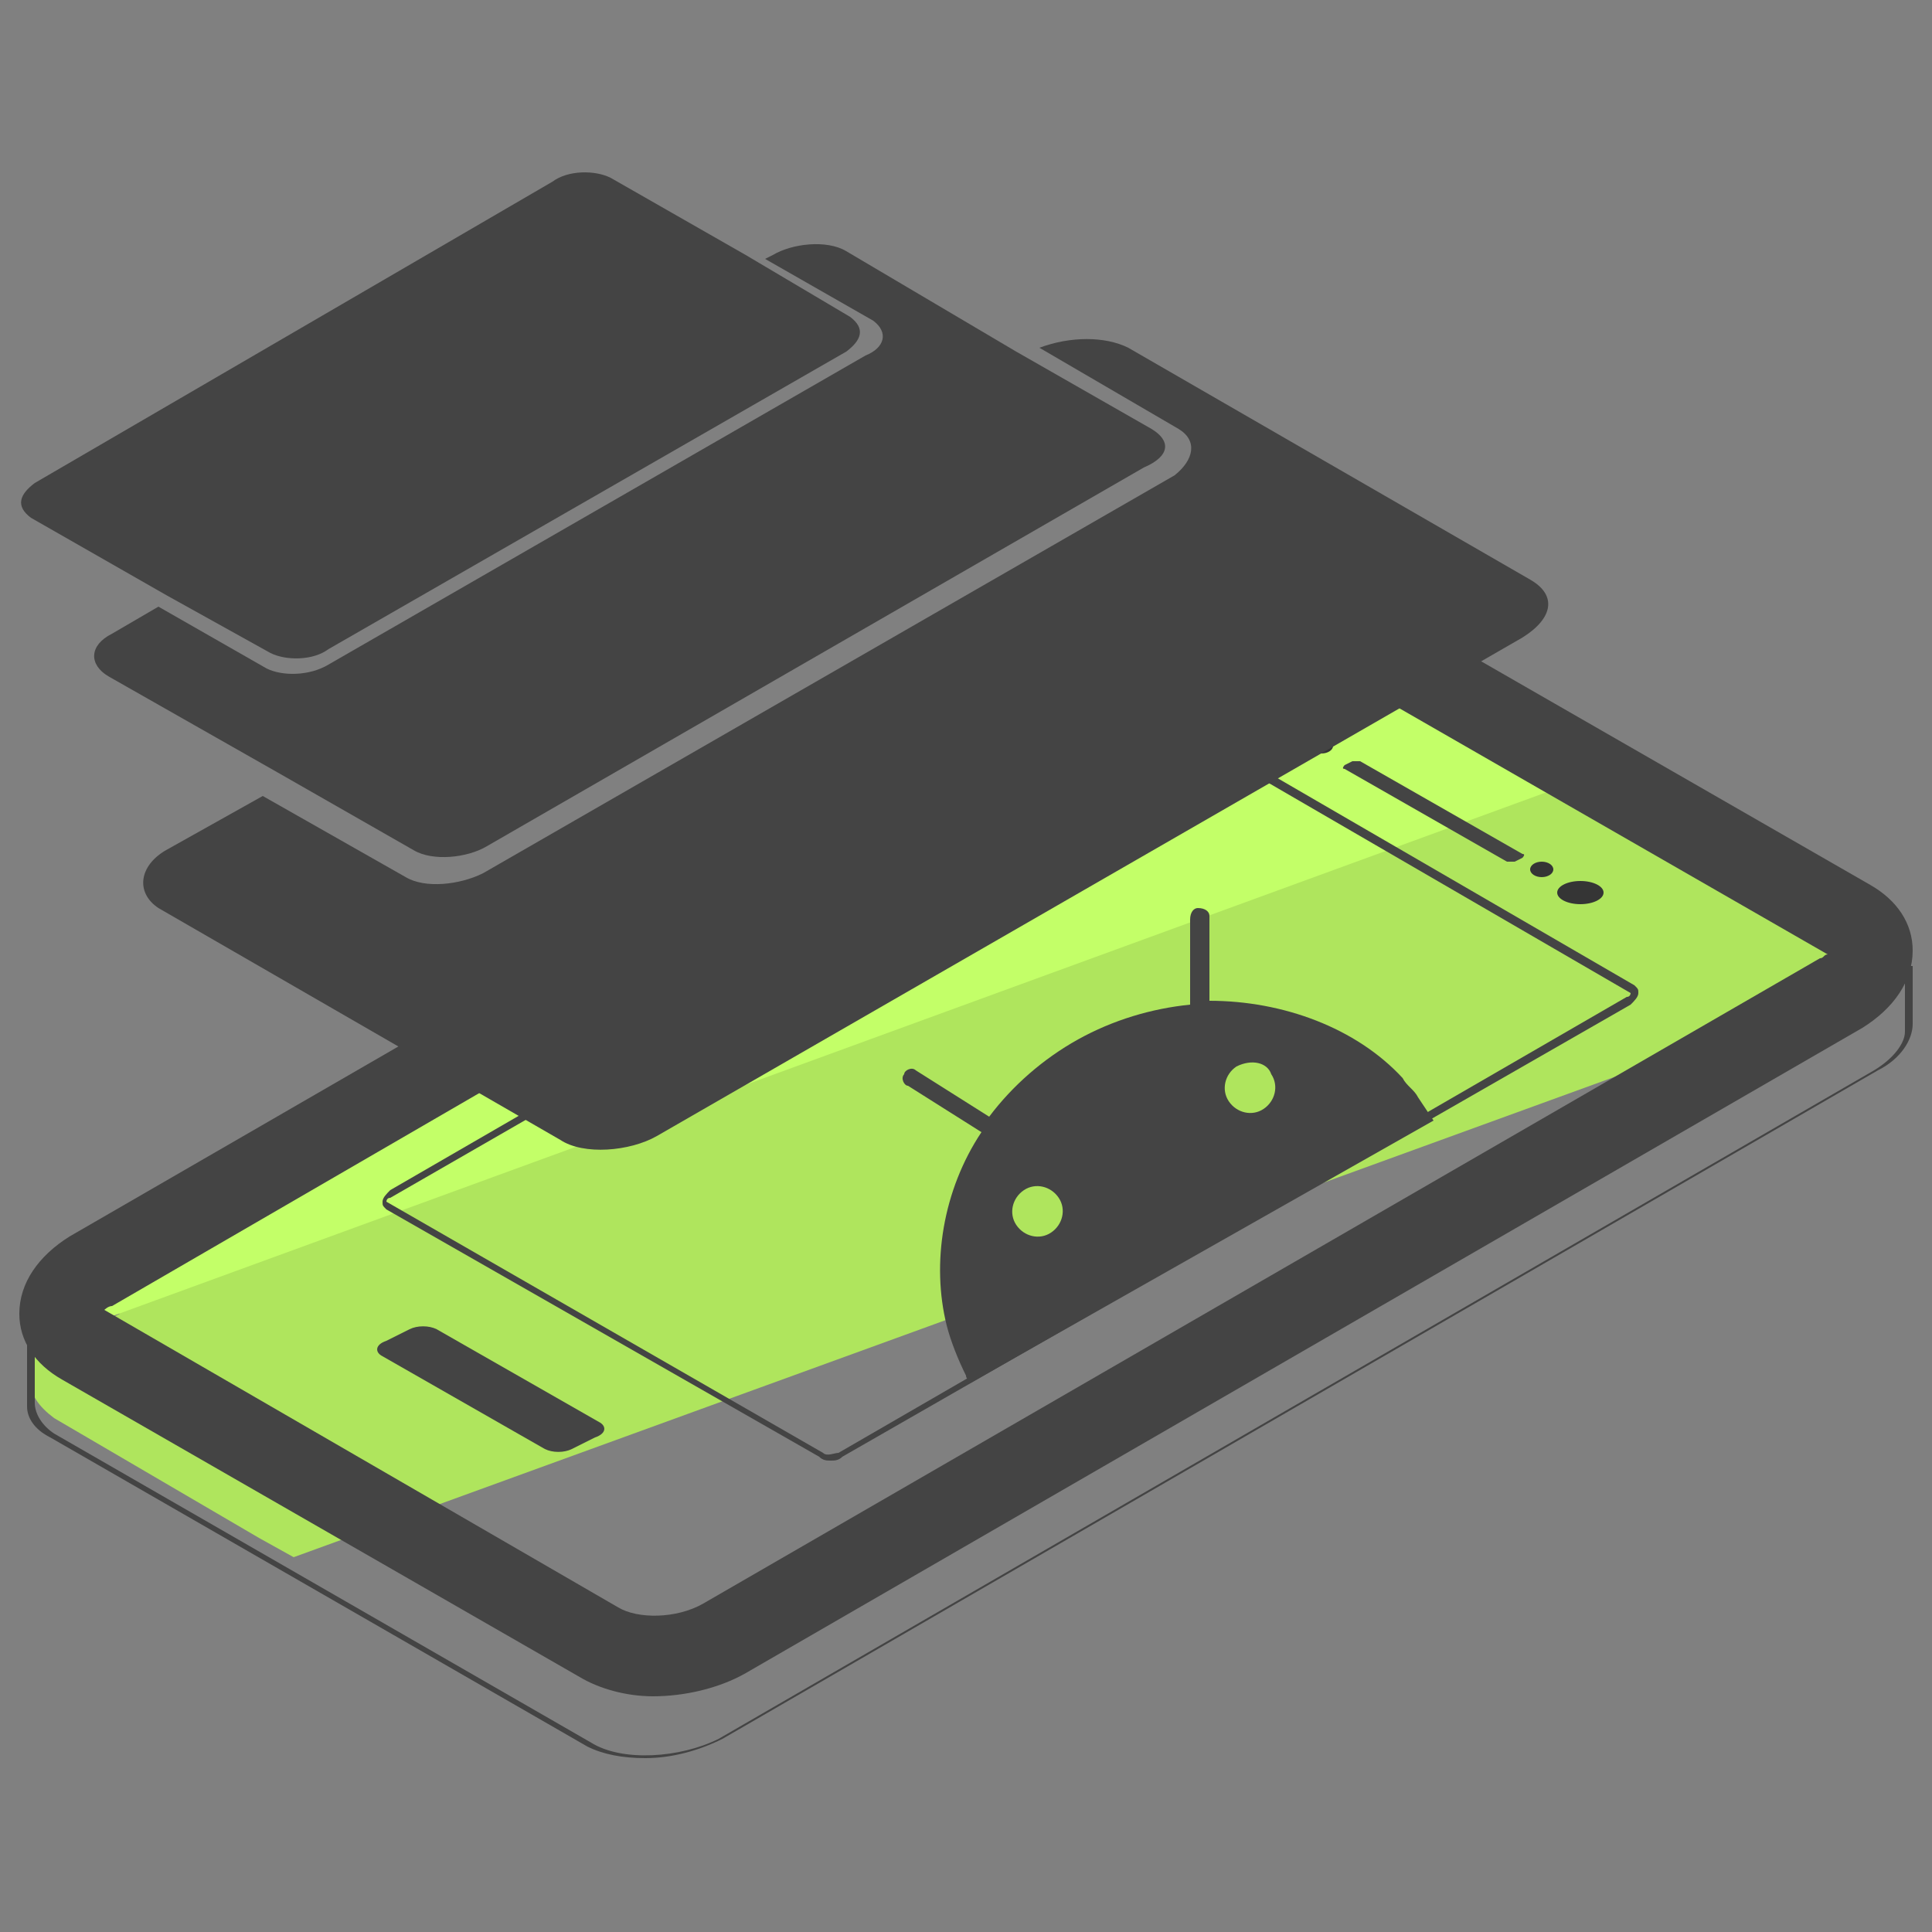 <?xml version="1.0" encoding="utf-8"?>
<!-- Generator: Adobe Illustrator 22.1.0, SVG Export Plug-In . SVG Version: 6.00 Build 0)  -->
<svg version="1.1" id="Layer_1" xmlns="http://www.w3.org/2000/svg" xmlns:xlink="http://www.w3.org/1999/xlink" x="0px" y="0px"
	 viewBox="0 0 50 50" style="enable-background:new 0 0 50 50;" xml:space="preserve">
<rect x="0" y="0" width="50" height="50" fill="#808080" stroke="none"/>
<style type="text/css">
	.st0{fill:none;}
	.st1{fill:#494949;}
	.st2{fill:#AFE55D;}
	.st3{fill:#C3FF68;}
	.st4{fill:#444444;}
	.st5{fill:#353535;}
</style>
<g>
	<g>
		<path class="st0" d="M2.1,34.1c0,0,0.1,0.1,0.1,0.3L3,34l-0.1-0.1c0,0-0.1,0-0.1-0.1l-0.9,0.3L2.1,34.1z"/>
	</g>
	<g>
		<polygon class="st1" points="0.7,34.4 0.7,34.6 1.8,34.2 		"/>
	</g>
	<g>
		<path class="st2" d="M48,24.9l-0.2-0.1l-0.1-0.1c0.3-0.2,0.4-0.5,0.4-0.8l0,0l-0.8-0.8l0.2-0.4c0,0-0.4,0.1-0.7,0.1l-5.2-3
			l-38.7,14c0,0,0.1,0,0.1,0.1L3.1,34l-0.8,0.4c-0.1-0.2-0.1-0.3-0.1-0.3H2l-1.2,0.4v1.3l0,0c0,0.3,0.2,0.6,0.6,0.9l5.3,3.1l0.9,0.5
			l41.8-15.2v-0.4l-0.6,0.1C48.8,24.8,48.3,24.9,48,24.9z"/>
	</g>
	<g>
		<path class="st3" d="M31.1,16L3.7,32c-0.1-0.2-0.1-0.3-0.1-0.3L3,32.1l-0.7,1.3l0,0c0,0.3,0.1,0.5,0.5,0.7L41.4,20l-7.1-4.1
			C33.5,15.4,32.1,15.5,31.1,16z"/>
	</g>
	<g>
		<path class="st4" d="M16.7,45.5c-0.6,0-1.1-0.1-1.5-0.3l-13.9-8c-0.4-0.2-0.6-0.5-0.6-0.8l0,0v-1.6h0.2v1.5c0,0.3,0.2,0.6,0.5,0.8
			l13.9,8c0.8,0.5,2.3,0.4,3.3-0.1l29.9-17.3c0.5-0.3,0.8-0.7,0.8-1l0,0l0,0V25h0.2v1.5c0,0.4-0.3,0.9-0.9,1.2L18.7,45
			C18.1,45.3,17.4,45.5,16.7,45.5z"/>
	</g>
	<g id="XMLID_68_">
		<path class="st4" d="M16.9,43.9c-0.7,0-1.4-0.2-1.9-0.5L1.6,35.7c-0.7-0.4-1.1-1-1.1-1.7c0-0.8,0.5-1.5,1.3-2l28.9-16.7
			c1.3-0.7,3.1-0.8,4.3-0.1l13.4,7.7c0.7,0.4,1.1,1,1.1,1.7c0,0.8-0.5,1.5-1.3,2L19.3,43.3C18.6,43.7,17.7,43.9,16.9,43.9z
			 M2.7,33.9L16,41.6c0.5,0.3,1.5,0.3,2.2-0.1l28.9-16.7c0.1,0,0.1-0.1,0.2-0.1L33.9,17c-0.5-0.3-1.5-0.3-2.2,0.1L2.9,33.8
			C2.8,33.8,2.7,33.9,2.7,33.9z"/>
	</g>
	<g id="XMLID_67_">
		<path class="st4" d="M21.5,37.8c-0.1,0-0.2,0-0.3-0.1L10,31.3c-0.1-0.1-0.1-0.1-0.1-0.2s0.1-0.2,0.2-0.3L30.5,19
			c0.2-0.1,0.5-0.1,0.6,0l11.2,6.5c0.1,0.1,0.1,0.1,0.1,0.2s-0.1,0.2-0.2,0.3L21.8,37.7C21.7,37.8,21.6,37.8,21.5,37.8z M21.3,37.6
			c0.1,0.1,0.3,0,0.4,0l20.4-11.8c0.1,0,0.1-0.1,0.1-0.1l0,0L31,19.2c-0.1-0.1-0.3,0-0.4,0L10.1,31C10,31,10,31.1,10,31.1l0,0
			L21.3,37.6z"/>
	</g>
	<g id="XMLID_66_">
		<path class="st4" d="M14.1,37.5l-4.2-2.4C9.7,35,9.7,34.8,10,34.7l0.6-0.3c0.2-0.1,0.5-0.1,0.7,0l4.2,2.4c0.2,0.1,0.2,0.3-0.1,0.4
			l-0.6,0.3C14.6,37.6,14.3,37.6,14.1,37.5z"/>
	</g>
	<g>
		<g id="XMLID_65_">
			<ellipse class="st5" cx="40.9" cy="23.1" rx="0.6" ry="0.3"/>
		</g>
		<g id="XMLID_62_">
			<ellipse class="st5" cx="34.2" cy="19.3" rx="0.3" ry="0.2"/>
		</g>
		<g id="XMLID_61_">
			<ellipse class="st5" cx="39.9" cy="22.5" rx="0.3" ry="0.2"/>
		</g>
		<g id="XMLID_60_">
			<path class="st4" d="M39,22.3l-4.2-2.4c-0.1,0,0-0.1,0-0.1l0.2-0.1c0.1,0,0.2,0,0.2,0l4.2,2.4c0.1,0,0,0.1,0,0.1l-0.2,0.1
				C39.2,22.3,39.1,22.3,39,22.3z"/>
		</g>
	</g>
	<g>
		<path class="st4" d="M39.6,15L29.2,9c-0.6-0.3-1.5-0.3-2.3,0l3.6,2.1c0.5,0.3,0.4,0.8-0.1,1.2L12.5,22.6c-0.6,0.3-1.5,0.4-2,0.1
			l-3.7-2.1L4.3,22c-0.7,0.4-0.8,1.1-0.2,1.5l10.4,6c0.6,0.4,1.8,0.3,2.5-0.1l22.4-12.9C40.2,16,40.3,15.4,39.6,15z"/>
	</g>
	<g>
		<path class="st4" d="M29.8,11.1l-3.5-2l-4.4-2.6c-0.5-0.3-1.4-0.2-1.9,0.1l-0.2,0.1l2.8,1.6C23,8.6,22.9,9,22.4,9.2l-13.9,8
			c-0.5,0.3-1.2,0.3-1.6,0.1l-2.8-1.6l-1.2,0.7c-0.6,0.3-0.6,0.8-0.1,1.1L7.2,20l3.5,2c0.5,0.3,1.4,0.2,1.9-0.1l17-9.8
			C30.3,11.8,30.3,11.4,29.8,11.1z"/>
	</g>
	<g>
		<path class="st4" d="M8.5,16.8l13.4-7.7c0.4-0.3,0.5-0.6,0.1-0.9l-2.7-1.6l-3.5-2c-0.4-0.2-1.1-0.2-1.5,0.1L0.9,12.5
			c-0.4,0.3-0.5,0.6-0.1,0.9l3.5,2L7,16.9C7.4,17.1,8.1,17.1,8.5,16.8z"/>
	</g>
	<g>
		<path class="st4" d="M31.3,25.9v-2.2c0-0.1-0.1-0.2-0.3-0.2c-0.1,0-0.2,0.1-0.2,0.3V26c-1,0.1-2,0.4-2.9,0.9s-1.7,1.2-2.3,2
			l-1.9-1.2c-0.1-0.1-0.3,0-0.3,0.1c-0.1,0.1,0,0.3,0.1,0.3l1.9,1.2c-1,1.5-1.3,3.4-0.9,5c0.1,0.4,0.3,0.9,0.5,1.3
			c0,0.1,0.1,0.1,0.1,0.2l0,0l12-6.8l-0.4-0.6c-0.1-0.2-0.3-0.3-0.4-0.5C35.1,26.6,33.2,25.9,31.3,25.9z M27.4,31
			c0.2,0.3,0.1,0.7-0.2,0.9c-0.3,0.2-0.7,0.1-0.9-0.2c-0.2-0.3-0.1-0.7,0.2-0.9C26.8,30.6,27.2,30.7,27.4,31z M32.9,27.8
			c0.2,0.3,0.1,0.7-0.2,0.9s-0.7,0.1-0.9-0.2c-0.2-0.3-0.1-0.7,0.2-0.9C32.4,27.4,32.8,27.5,32.9,27.8z"/>
	</g>
</g>
</svg>
